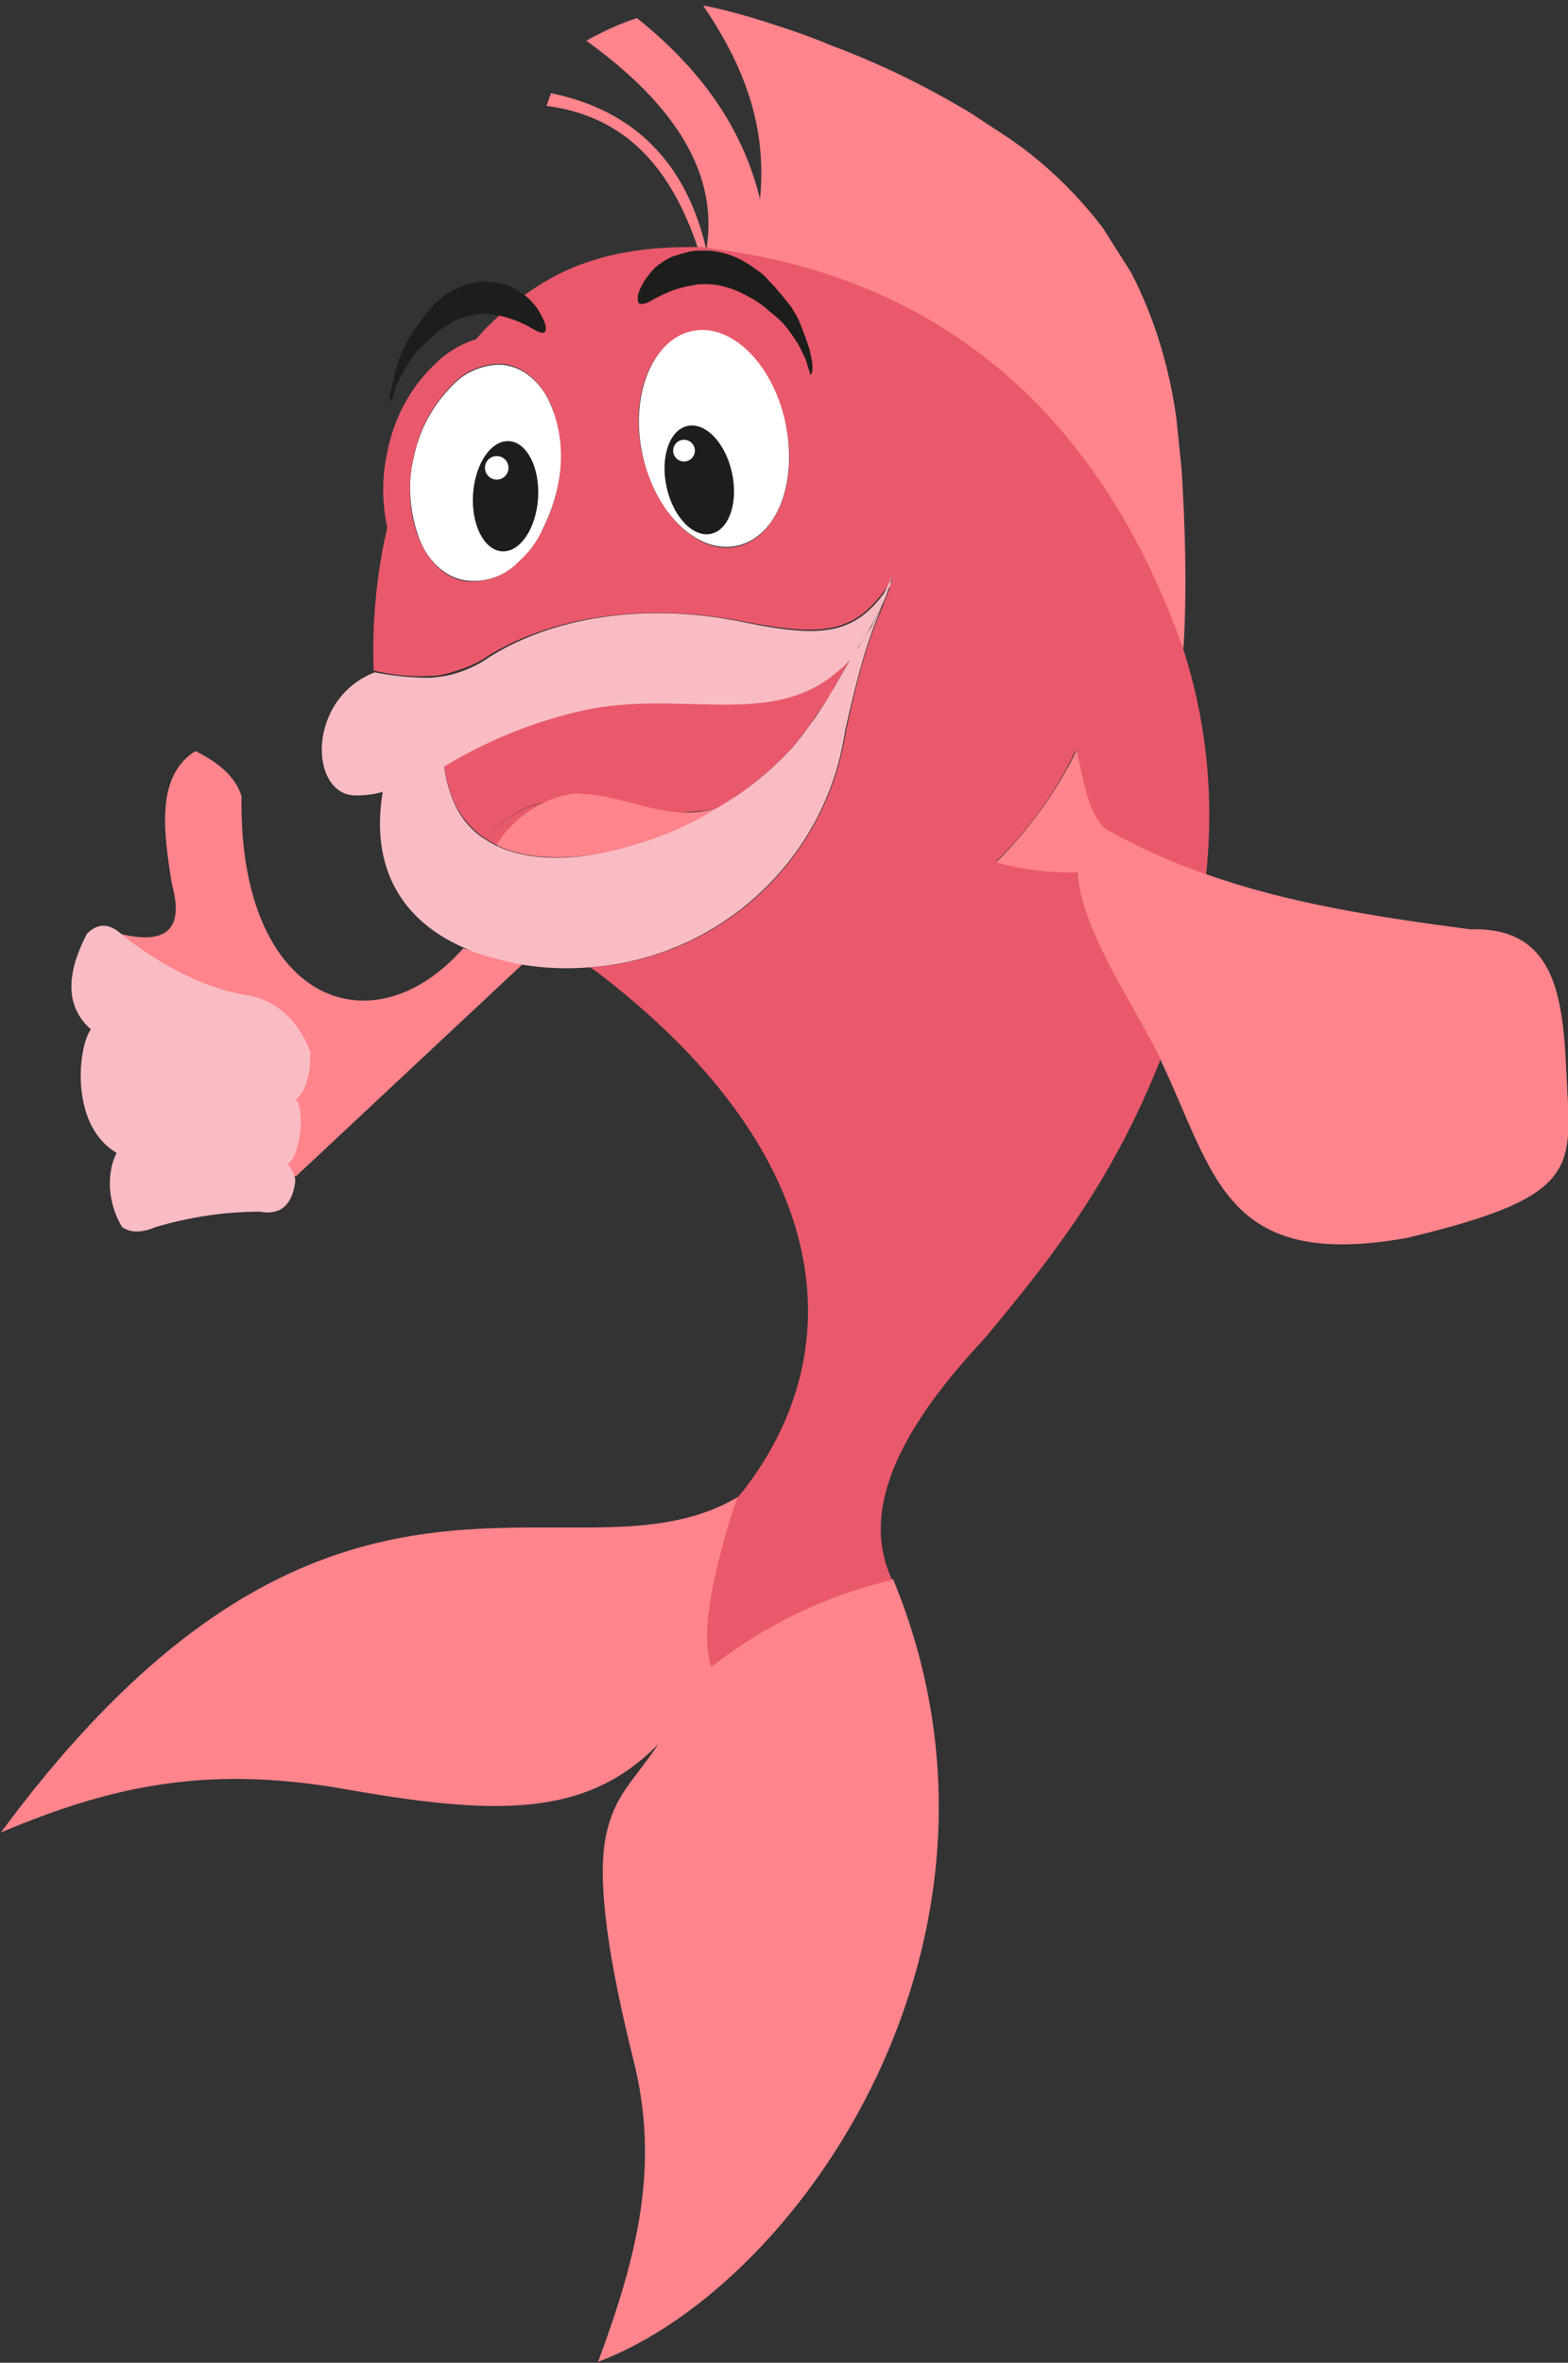 <svg enable-background="new 0 0 173.3 261.1" viewBox="0 0 173.3 261.1" xmlns="http://www.w3.org/2000/svg"><rect x="0" y="0" width="173.3" height="261.1" fill="#333333" stroke="none"/><path d="m78.1 27.4s0 .1 0 0c32 4.6 43.7 23.7 52.7 44.3.4-6.6.2-13.2-.2-19.8l-.6-5.8c-.8-5.6-2.4-11-5-16l-3.1-4.9c-2.9-3.8-6.3-7.1-10.2-9.8l-4.4-2.9c-5-3-10.1-5.5-15.5-7.5-1.6-.7-3.3-1.3-5.1-1.9-3-1-5.9-1.9-9-2.5 5.2 7.6 7 14.3 6.3 21.4-1.7-6.9-5.6-13.6-13.6-20-1.9.6-3.8 1.5-5.6 2.5 10.4 7.5 14.5 15.1 13.3 22.9z" fill="#ff848c"/><path d="m60.4 11.7c9.2 1.2 13.9 7.4 16.7 15.6l.9.1s0 0 0-.1c-2.2-9.2-7.8-15.1-17.1-17z" fill="#ff848c"/><path d="m98.3 174c0 .1.1.2.2.3-.1-.2-.2-.3-.2-.3z" fill="#ef808b"/><path d="m.1 202.5c12.1-5.1 22.5-7.4 37.4-4.9 17.3 3.1 27.3 3.3 35.3-4.9-3 4.4-4.8 5.6-5.8 10-1.1 5.1.3 14.1 3 24.9 2.9 11.5.6 21.3-3.9 33.4 22.5-8.5 48.9-47.1 32.6-86.5-7.3 1.7-14.1 4.9-20 9.6-1-3-.2-8 1.3-13.5.2-1 1.1-3.5 1.6-5.2-5 3-10.8 3.4-17.1 3.4-16.7.1-37.9-2.2-64.4 33.7z" fill="#ff848c"/><path d="m53.7 92.7c4.3 2.8 11.1 2.5 17.8.3.5-.2 1-.3 1.4-.5l.9-.3c.3-.1.6-.2.9-.4l.8-.4c1.3-.6 2.5-1.3 3.8-2-10.2 2.2-18.6-5.1-25.6 3.3z" fill="#e85a6b"/><path d="m91.1 77.6.9.5c1-1.6 2.1-3.4 3.2-5.4l-.8-.6-.8-.6c-.3.4-.7.8-1.1 1.2l-.1.1-1 2.1c.7-.5 1.3-1 1.9-1.5.4-.4.8-.8 1.2-1.3-.5.9-1 1.8-1.5 2.6 0 .1-.1.2-.1.2l-.5.9-.2.4c-.1.2-.3.4-.4.7l-.1.2c-.1.1-.1.2-.2.3z" fill="#e85a6b"/><path d="m122.2 91.7c3.5 2 7.3 3.7 11.1 5 .9-8.4.1-16.8-2.5-24.9-8.7-24.8-25.9-41.6-53.7-44.5-.3 0-.5 0-.8 0-7.1 0-13 1.4-18.3 5.3-2.7 2-4.3 3.6-5.4 4.9-1.7.5-3.3 1.5-4.6 2.8-2.7 2.6-4.5 6-5.2 9.7-.6 2.7-.6 5.5 0 8.3-1.2 5.2-1.7 10.5-1.5 15.8 2 .5 4.1.7 6.1.6 1 0 1.9-.2 2.8-.5 1.3-.4 2.6-.9 3.7-1.7 7.8-4.8 18.5-5.8 28.4-3.8 8.9 1.7 12.6 1.4 16.4-4.9l-.2.7c-.1.2-.2.4-.2.6-1.5 4.1-2.6 5.4-4.8 15.7-2.2 14.3-13.9 25.1-28.3 26.1.2.1.3.2.5.3 26 19.7 29 41.4 16.4 57.6-.2.2-.4.5-.6.7-.9 2.5-1.4 4.4-1.6 5.2-1.5 5.4-2.3 10.4-1.3 13.5 5.9-4.6 12.7-7.9 20-9.6 0 0-.3-.5-.3-.7-3.7-9.1 4.1-19.1 10.7-26.2 7.8-9.4 14-17.4 19.3-30.7-3.3-6.7-8.8-14.2-9.2-20.7-3 0-6.1-.3-9-1.1 3.6-3.5 6.6-7.7 8.8-12.3.9 3.6 1.2 7 3.3 8.8zm-60.6-37.8c-.3 1.6-.9 3.1-1.6 4.5-.7 1.3-1.6 2.5-2.6 3.6-1.6 1.7-3.9 2.5-6.2 2.2-2-.4-3.7-2-4.8-4.4-1.2-2.9-1.4-6.1-.7-9.2.6-3.1 2.1-5.9 4.3-8.1 1.3-1.4 3.1-2.2 5-2.3.4 0 .8 0 1.1.1 2 .4 3.7 2 4.8 4.4 1.1 2.9 1.4 6.1.7 9.2zm19.9 6.5c-4.3 1-9-3.6-10.5-10.1s1-12.6 5.3-13.6c4.3-1 9 3.6 10.5 10.1s-1 12.6-5.3 13.6z" fill="#e9596b"/><path d="m49.1 84.6c.1 1.1.4 2.2.8 3.3.7 2 2.1 3.7 3.8 4.8 7-8.5 15.4-1.1 25.6-3.4 3-1.8 5.8-4 8.2-6.6.1-.2.3-.3.4-.5l.4-.5.1-.1c.4-.6.9-1.2 1.3-1.8 0 0 0-.1.1-.1.4-.7.9-1.3 1.4-2.1h.1c.1-.1.2-.2.2-.3l.2-.4c.1-.2.3-.4.4-.7l.2-.4.5-.9c0-.1.1-.1.1-.2.5-.8 1-1.7 1.5-2.6-.4.5-.8.9-1.2 1.3-.6.6-1.2 1.1-1.9 1.5-7.1 4.9-16.5 1.2-26.8 3.3-5.4 1.5-10.6 3.6-15.4 6.4z" fill="#e9596b"/><path d="m46.4 59.7c1 2.4 2.8 4 4.8 4.4 2.3.4 4.6-.4 6.2-2.1 1.1-1 2-2.2 2.6-3.6.7-1.4 1.3-3 1.6-4.5.7-3 .5-6.2-.7-9.1-1-2.4-2.8-4-4.8-4.4-.4-.1-.7-.1-1.1-.1-1.9.1-3.7.9-5 2.3-2.2 2.2-3.7 5-4.3 8.1-.7 2.9-.4 6.1.7 9z" fill="#fff"/><path d="m71 50.2c1.4 6.5 6.1 11.1 10.5 10.1s6.7-7 5.3-13.6-6.1-11.1-10.4-10.1-6.8 7.1-5.4 13.6z" fill="#fff"/><ellipse cx="55.9" cy="54.9" fill="#1d1e1c" rx="6.1" ry="3.6" transform="matrix(.065 -.998 .998 .065 -2.549 107.058)"/><ellipse cx="77.3" cy="53" fill="#1d1e1c" rx="3.7" ry="6.1" transform="matrix(.977 -.213 .213 .977 -9.525 17.715)"/><path d="m57.7 106.6-25 23.4c-11.5-2.7-20.6-17-19.4-26.8 5 1.2 7.1-.4 5.7-5.5-1-6.1-1.7-12 2.6-14.7 1.8.9 4.3 2.4 5.1 5-.4 22.4 14.2 28.4 24.5 16.8z" fill="#ff848c"/><path d="m110.1 95.3c2.9.8 6 1.2 9 1.1.4 6.4 5.9 14 9.2 20.7v.1c6 12.6 7 23.2 27.2 19.6 19.7-4.7 18.1-7.8 17.6-18.7-.4-8.1-1.3-15.7-10.6-15.4-10.6-1.4-20.2-2.9-29.2-6.1-3.8-1.3-7.6-3-11.1-5-2-1.8-2.4-5.2-3.2-8.7-2.3 4.7-5.3 8.8-8.9 12.4z" fill="#ff848c"/><g fill="#f9bcc4"><path d="m14.4 125.5c-3 2.5-2.7 7.2-.9 10.1 1 .7 2.3.6 3.7 0 3.7-1.1 7.6-1.7 11.5-1.7 2.2.4 3.5-.6 3.9-3.1.3-1.7-2.1-3.4-2.9-4.2z"/><path d="m32.7 121.5c1.1 1.4.4 6.4-.9 7.1-3.6 0-13.8-.1-13.8-.1-11.2.5-9.6-13.3-7.8-14.9l22 8.2z"/><path d="m13.4 103.2s6.4 5.6 14 6.8c5.3.9 6.9 6.3 6.9 6.3 0 1.4 0 7.4-5.6 5.6l-17.2-7.1c-3.9-2.3-4.8-6-1.9-11.6 1.1-1.1 2.3-1.3 3.8 0z"/></g><path d="m94.3 72.2c.1-.2.3-.4.4-.6 0-.1.1-.2.2-.2.5-.6.9-1.3 1.2-1.9.1-.2.2-.4.4-.7.3-.6.7-1.3 1-2 .3-.6.5-1.1.7-1.8.1-.2.2-.4.2-.6l.2-.7c-1.4 3-2.9 5.9-4.3 8.5z" fill="#f6bbc3"/><path d="m39.3 87.9c1 0 2-.1 3-.4-1.4 8.4 2.1 14.2 8.9 17.2.5.2.9.4 1.4.6 1.7.5 3.4 1 5.1 1.3 2.5.4 4.9.5 7.4.3 14.4-1 26.2-11.9 28.3-26.1 2.3-10.4 3.3-11.6 4.8-15.7-.2.6-.5 1.2-.7 1.8-.3.7-.7 1.4-1 2-.1.2-.2.4-.4.7-.4.7-.8 1.3-1.2 1.9-.1.1-.1.2-.2.2-.1.2-.3.3-.4.5v.1c-.5.9-1 1.8-1.5 2.6 0 .1-.1.2-.1.2l-.5.9-.2.3c-.1.2-.3.4-.4.7l-.1.2c-.1.1-.1.2-.2.3-.5.7-.9 1.4-1.4 2.1 0 0 0 .1-.1.1-.4.6-.9 1.2-1.3 1.8l-.1.1-.4.5c-.1.2-.3.3-.4.5-2.4 2.6-5.1 4.8-8.2 6.6-1.2.7-2.5 1.4-3.8 2l-.8.4c-.3.1-.6.3-.9.4l-.9.3c-.5.2-1 .4-1.4.5-6.8 2.5-13.6 2.8-17.9 0-1.8-1.1-3.1-2.8-3.8-4.8-.4-1.1-.7-2.2-.8-3.3 4.8-2.9 10-5 15.4-6.2 10.2-2.2 19.6 1.6 26.8-3.3.7-.5 1.3-1 1.9-1.5.4-.4.8-.8 1.2-1.3 0 0 0 0 0-.1 1.5-2.6 2.9-5.5 4.4-8.4-3.8 6.3-7.5 6.7-16.4 4.9-9.8-2.1-20.5-1.1-28.3 3.8-1.1.8-2.4 1.4-3.7 1.8-.9.3-1.9.4-2.8.5-2.1 0-4.1-.2-6.2-.6-7.6 3-7.2 13.6-2.1 13.6z" fill="#f9bcc4"/><path d="m94.3 72.2c.1-.2.3-.4.4-.6 0-.1.1-.2.2-.2.5-.6.9-1.3 1.2-1.9.1-.2.2-.4.4-.7.3-.6.7-1.3 1-2 .3-.6.5-1.1.7-1.8.1-.2.2-.4.2-.6l.2-.7c-1.4 3-2.9 5.9-4.3 8.5z" fill="#f6bbc3"/><path d="m70.6 33.5c.2.2.8.1 1.6-.4 1.1-.6 2.2-1.1 3.5-1.4.3-.1.6-.1 1-.2s.8-.1 1.1-.1c.9 0 1.8.1 2.7.4 1 .3 1.9.8 2.8 1.3.5.3.9.6 1.4 1 .4.4.9.7 1.3 1.1.8.7 1.4 1.6 2 2.5.3.4.5.9.7 1.3s.4.8.5 1.2c.1.3.2.7.3 1 .1.5.3 0 .3-.6 0-.5-.1-.9-.2-1.4-.1-.6-.3-1.1-.5-1.7-.2-.5-.4-1.1-.6-1.6-.4-1-1-2-1.7-2.8-.3-.4-.7-.8-1-1.2s-.7-.7-1-1.1c-.4-.4-.7-.7-1.2-1-.4-.3-.8-.6-1.2-.8-.8-.5-1.8-.9-2.7-1.1-.5-.1-.9-.2-1.4-.2-.2 0-.5 0-.7 0s-.5 0-.7 0c-.9.1-1.8.4-2.7.7-.8.4-1.6.9-2.2 1.6-.4.5-.8 1-1.1 1.6-.5 1-.5 1.6-.3 1.9z" fill="#1d1e1c"/><path d="m43.3 44.2c.1-.3.2-.7.3-1 .1-.4.3-.8.5-1.2s.4-.8.7-1.3c.5-.9 1.1-1.7 1.8-2.4.4-.4.8-.7 1.2-1.1s.8-.7 1.2-1c.8-.5 1.6-1 2.5-1.2.8-.2 1.6-.4 2.3-.3.3 0 .7 0 1 .1l.5.1.4.1c1.1.3 2.1.7 3.1 1.3.7.4 1.2.6 1.4.4s.2-.8-.3-1.7c-.3-.6-.6-1.1-1-1.5-.2-.3-.5-.5-.8-.8-.4-.3-.8-.5-1.2-.8-.7-.4-1.5-.6-2.4-.7-.2 0-.4-.1-.6-.1h-.6c-.4 0-.8.1-1.2.2-.9.2-1.7.6-2.4 1-.4.2-.8.5-1.1.8-.4.3-.7.6-1 1-.3.3-.6.7-.9 1.1s-.6.8-.9 1.2c-.6.9-1.1 1.8-1.5 2.8-.2.5-.4 1-.5 1.5-.2.5-.3 1.1-.4 1.6-.1.4-.2.9-.3 1.3-.1.6.1 1 .2.6z" fill="#1d1e1c"/><circle cx="75.6" cy="49.8" fill="#fff" r="1.2"/><circle cx="54.9" cy="51.7" fill="#fff" r="1.3"/><path d="m54.9 93.4c7.6 3.7 20-1.1 24.3-4.1-5.5 1.7-9.8-1.5-15.4-1.6-3.2.1-7.2 2.6-8.9 5.7z" fill="#ff848c"/></svg>